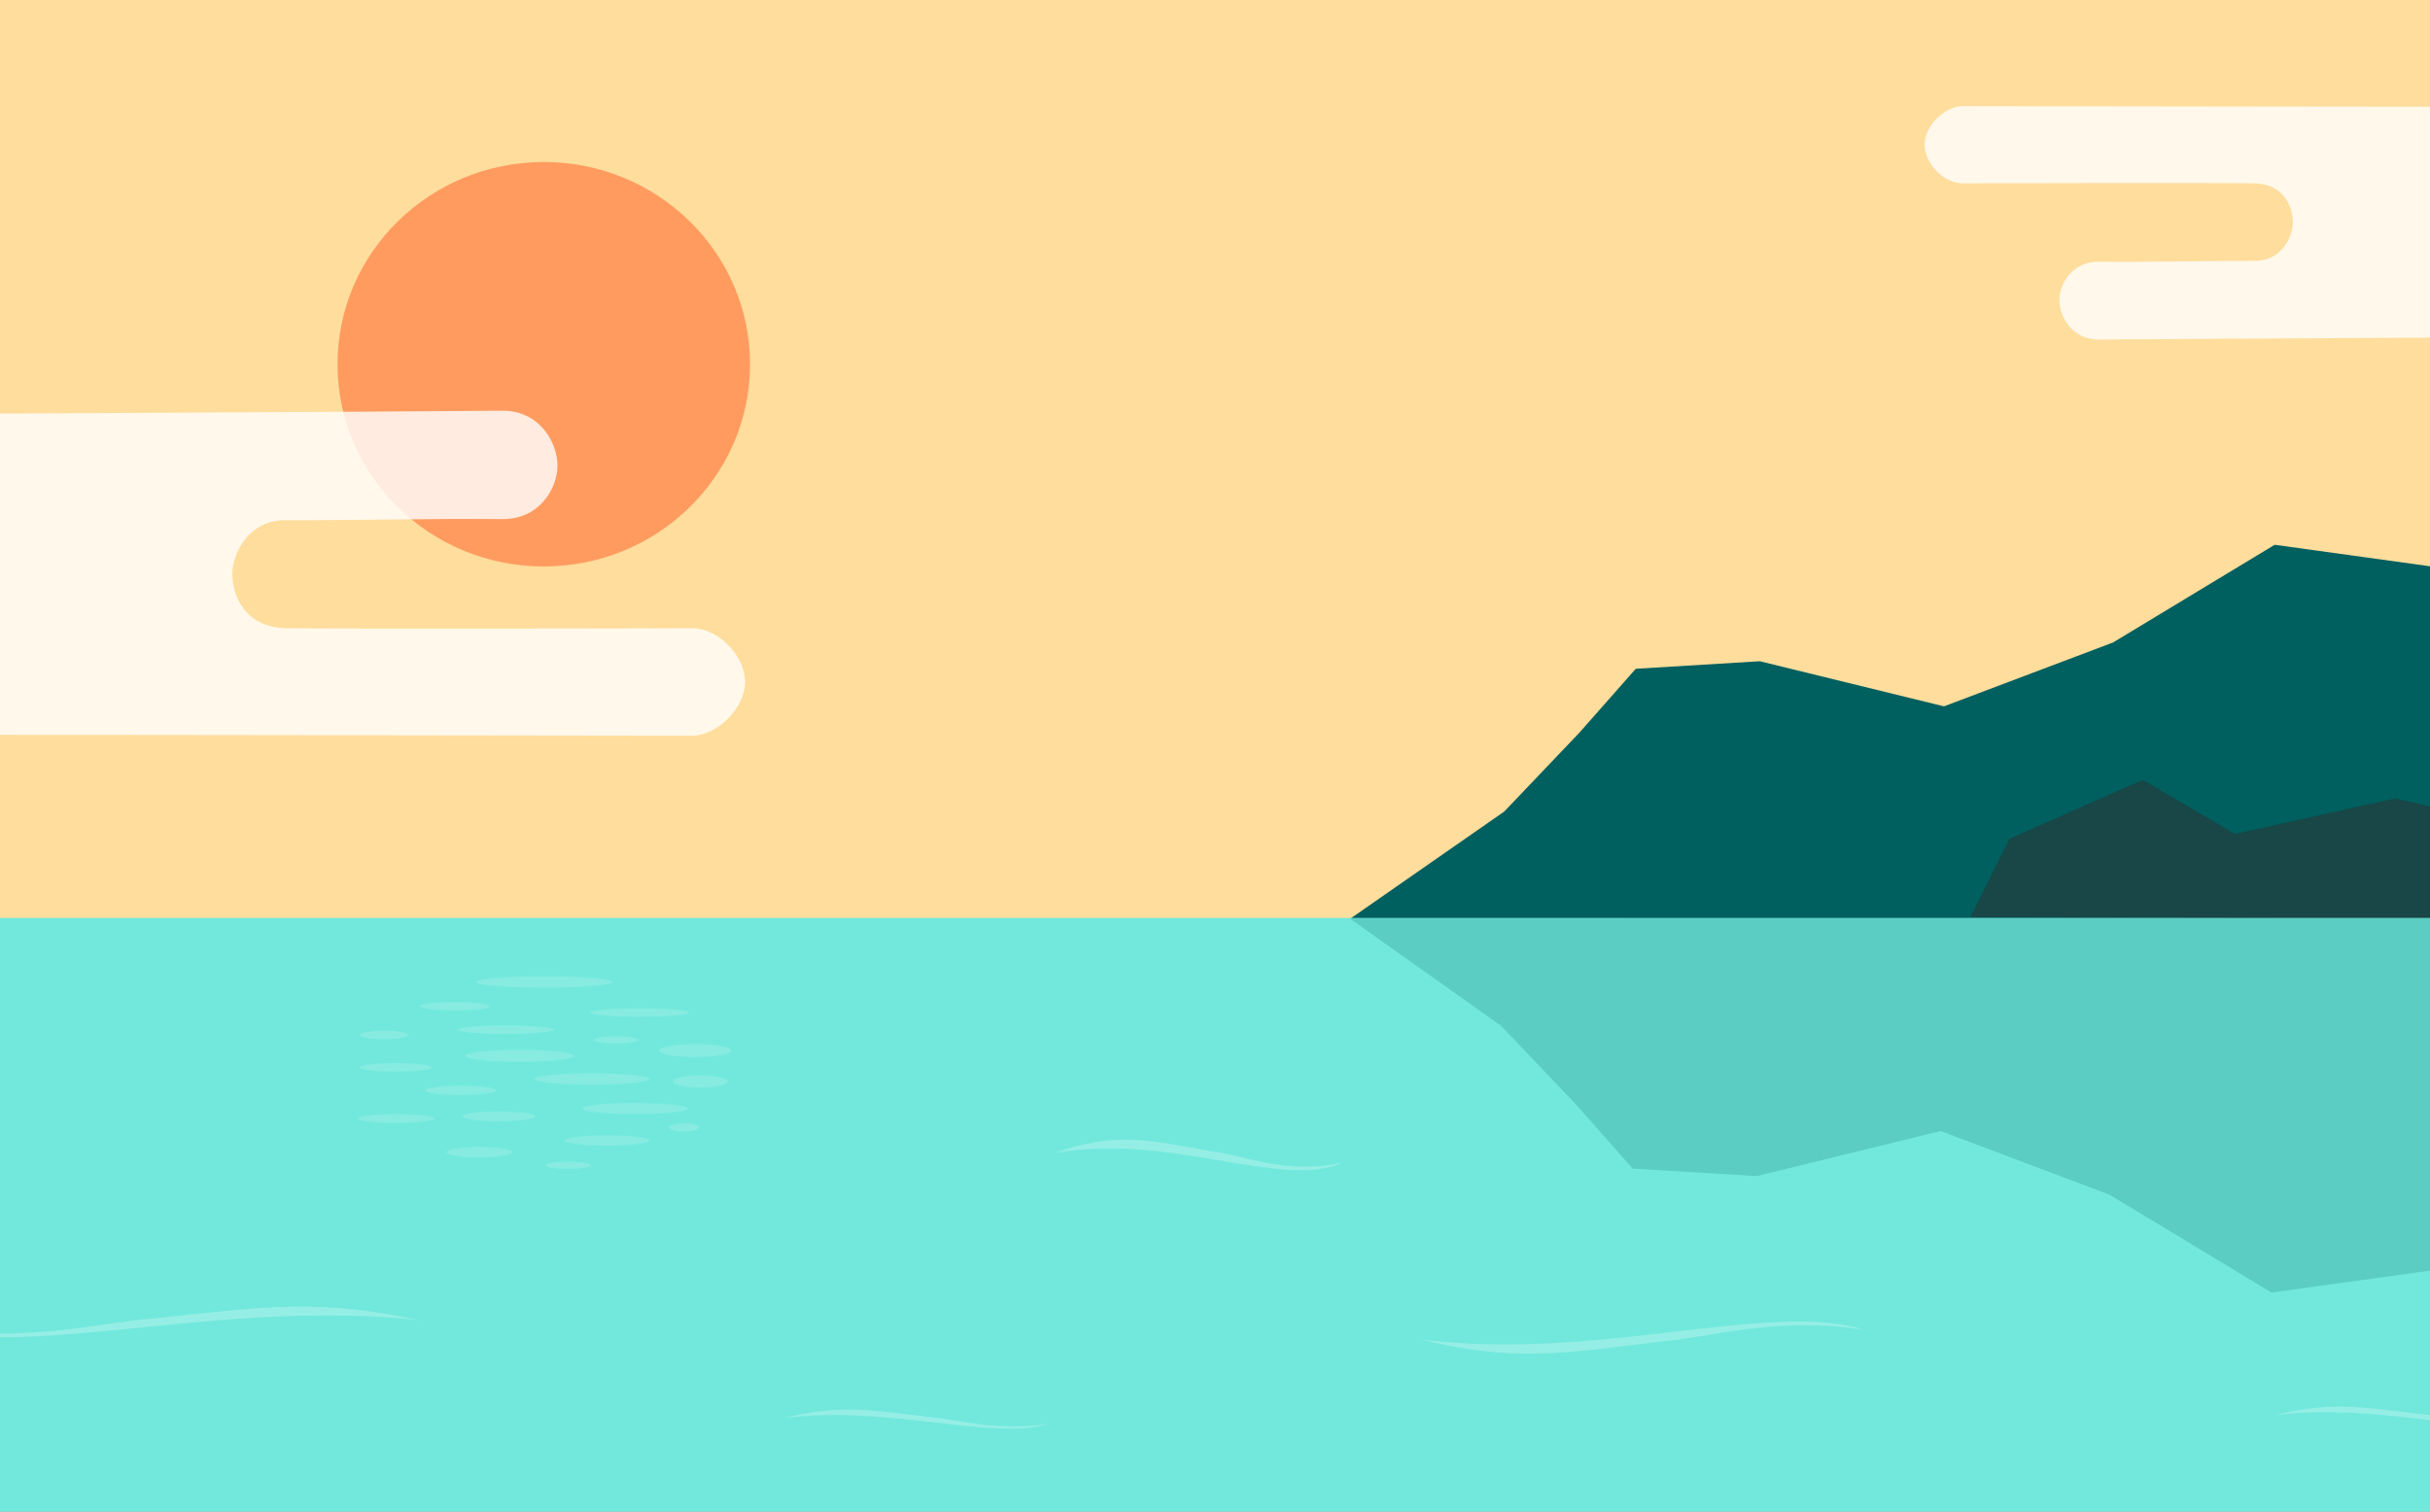 <?xml version="1.0" encoding="UTF-8" standalone="no"?>
<svg
   xmlns:dc="http://purl.org/dc/elements/1.1/"
   xmlns:cc="http://creativecommons.org/ns#"
   xmlns:rdf="http://www.w3.org/1999/02/22-rdf-syntax-ns#"
   xmlns:svg="http://www.w3.org/2000/svg"
   xmlns="http://www.w3.org/2000/svg"
   xmlns:sodipodi="http://sodipodi.sourceforge.net/DTD/sodipodi-0.dtd"
   xmlns:inkscape="http://www.inkscape.org/namespaces/inkscape"
   sodipodi:docname="carte2.svg"
   inkscape:version="1.1-dev (f9311a1, 2019-12-25)"
   id="svg1874"
   version="1.1"
   viewBox="0 0 450 280"
   height="280"
   width="450">
  <rect x="0" y="0" width="450" height="280" fill="#808080" stroke="none"/>
  <defs
     id="defs1868">
    <clipPath
       clipPathUnits="userSpaceOnUse"
       id="clipPath8646">
      <path
         d="m 1252.8,3687.4 c 23.82,10.12 47.84,20.31 73.23,25.34 13.22,2.63 107.7,0.49 68.87,-27.74 -5.73,-4.17 -13.04,-5.36 -20.05,-6.42 -41.14,-6.25 -85.94,-11.87 -122.05,8.82 z m 13.87,-431.29 c -25.33,0.35 -47.58,15.95 -68.02,30.92 -8.43,6.17 -17.05,12.55 -22.65,21.35 -5.6,8.82 -7.58,20.75 -2.1,29.64 5.72,9.29 17.43,12.65 28.16,14.65 11.28,2.1 23.56,3.38 33.7,-1.99 5.38,-2.85 9.67,-7.34 13.79,-11.82 7.17,-7.8 64.72,-83.42 17.12,-82.75 z m -133.62,326.66 c -0.63,5.77 -0.98,11.72 0.79,17.24 1.77,5.52 6.1,10.57 11.79,11.62 5.28,0.98 10.51,-1.52 15.3,-3.95 15.79,-8 32,-16.33 43.53,-29.76 7.07,-8.24 12.05,-18.05 16.84,-27.8 9.59,-19.49 31.49,-48.45 32.43,-70.76 1.25,-29.38 -28.07,-44.24 -52.95,-33.14 -24.04,10.73 -37.39,36.37 -47.14,60.83 -9.72,24.37 -17.76,49.63 -20.59,75.72 z M 822.273,3252.38 c -9.05,1.54 -19.281,5.76 -21.367,14.71 -1.414,6.07 1.676,12.5 6.313,16.67 4.633,4.18 10.597,6.51 16.48,8.59 14.547,5.16 93.762,32.77 90.766,-3.9 -2.5,-30.53 -71.352,-39.61 -92.192,-36.07 z m -9.914,440.96 c -2.879,6.46 -4.023,14.37 -0.269,20.37 3.703,5.92 11.402,8.4 18.332,7.58 6.933,-0.82 13.223,-4.4 18.953,-8.37 11.25,-7.81 21.195,-17.49 29.32,-28.51 l -0.382,-8.72 c -10.536,-7.68 -24.598,-10.3 -37.192,-6.93 -12.598,3.37 -23.469,12.66 -28.762,24.58 z m 797.661,-271.29 c -1.96,69.24 -21.56,148.1 -83.56,178.98 -49.77,24.78 -113.87,11.03 -160.01,42.02 78.92,12.29 160.46,7.37 237.33,-14.31 -36.28,65.91 -72.65,131.98 -115.81,193.61 -39.2,55.97 -91.93,112.32 -160.15,116.06 -49.67,2.72 -97.24,-24.34 -130.93,-60.94 -7.56,-8.4 -14.47,-16.75 -20.89,-25.11 -0.59,13.13 -1.7,25.89 -3.42,37.87 -7.04,49.24 -30.92,98.49 -73.4,124.38 -58.35,35.55 -133.719,18.96 -197.719,-4.97 -70.477,-26.35 -137.867,-60.21 -205.098,-93.99 75.633,-25.66 145.633,-67.79 203.719,-122.61 -55.586,0.59 -100.633,48.22 -155.68,55.98 -68.586,9.66 -129.398,-44.23 -170.226,-100.19 38.844,12.12 80.984,-3.51 115.762,-24.64 34.781,-21.12 66.531,-48.14 104.734,-62.14 -41.734,0.52 -79.383,25.96 -120.82,31.01 -41.465,5.06 -82.336,-10.64 -121.164,-26.04 -36.836,-54.12 -52.676,-122.15 -43.532,-186.97 52.004,45.77 123.532,84.36 188.231,59.61 -29.754,-21.94 -65.489,-33.9 -98.563,-50.43 -33.07,-16.52 -65.488,-39.94 -78.609,-74.5 -8.047,-21.22 -8.008,-44.57 -6.692,-67.22 2.395,-41.12 8.661,-82.01 18.68,-121.96 19.953,15.5 24.684,43.75 40.629,63.35 10.527,12.94 25.426,21.46 40.266,29.08 63.605,32.68 132.91,54.24 203.828,63.43 -45.848,-33.73 -102.297,-48.95 -153.992,-72.77 -51.696,-23.82 -102.762,-61.59 -116.43,-116.85 -9.004,-36.4 -0.25,-74.82 12.051,-110.25 49.57,59.7 131.523,79.02 207.484,94.85 15.383,3.21 30.996,6.44 46.676,5.41 -21.371,-32.58 -63.188,-43.18 -100.406,-54.72 -52.575,-16.3 -103.039,-39.4 -149.75,-68.53 7.269,-46.22 25.914,-90.6 53.832,-128.14 3.57,-4.81 7.675,-9.78 13.433,-11.42 4.707,-1.34 9.731,-0.22 14.449,1.08 55.043,15.16 101.375,54.38 156.922,67.6 6.493,1.54 14.203,2.41 19.004,-2.22 9.883,-9.51 -4.57,-24.44 -17.019,-30.19 -57.024,-26.33 -114.043,-52.67 -171.063,-79 38.297,-47.98 75.008,-149.6 168.063,-191.51 1.121,-0.89 2.379,-1.55 3.851,-1.86 l 0.078,-0.04 0.008,0.01 c 83.039,-16.79 204.433,34.72 264.003,52.83 -32.08,53.99 -64.16,107.99 -96.245,161.99 -7.008,11.79 -10.465,32.28 3.066,34.52 6.579,1.1 12.454,-3.99 16.918,-8.93 38.301,-42.35 54.281,-100.91 91.061,-144.59 3.14,-3.74 6.66,-7.51 11.29,-9.07 5.68,-1.9 11.87,-0.14 17.54,1.8 44.27,15.13 84.77,41.16 116.93,75.13 -21.99,50.46 -50.51,98.08 -84.61,141.29 -24.14,30.59 -52.6,63.01 -51.77,101.97 13.51,-8.04 24.55,-19.54 35.41,-30.9 53.64,-56.07 110.25,-118.4 117.29,-195.67 30.21,22.23 59.18,48.94 72.37,84.04 20.03,53.28 -0.67,113.34 -29.78,162.24 -29.12,48.91 -67.03,93.41 -85.71,147.18 53.25,-47.73 98.15,-104.75 132.07,-167.71 7.91,-14.68 15.37,-30.14 16.71,-46.77 2.05,-25.18 -10.05,-51.14 -2.38,-75.21 30.89,27.25 59.2,57.4 84.46,89.93 13.91,17.93 27.17,37.15 32.55,59.19 8.76,35.92 -4.69,73.58 -22.59,105.93 -17.91,32.35 -40.58,62.45 -52.69,97.38 67.35,-16.24 104.44,-88.56 121.39,-155.73 44.24,48.25 69.71,113.29 70,178.75 -23.28,34.68 -48.08,70.77 -85.12,90.08 -37.01,19.31 -82.44,19.66 -117.14,42.87 39.42,-10.1 80.89,-5.81 121.52,-8.1 40.62,-2.28 84.21,-13.26 109.36,-45.25 z"
         id="path8644"
         inkscape:connector-curvature="0" />
    </clipPath>
    <linearGradient
       x1="0"
       y1="0"
       x2="1"
       y2="0"
       gradientUnits="userSpaceOnUse"
       gradientTransform="matrix(925.19,115.199,115.199,-925.19,637.716,3320.78)"
       spreadMethod="pad"
       id="linearGradient8652">
      <stop
         style="stop-opacity:1;stop-color:#3a664f"
         offset="0"
         id="stop8648" />
      <stop
         style="stop-opacity:1;stop-color:#46735d"
         offset="1"
         id="stop8650" />
    </linearGradient>
    <clipPath
       clipPathUnits="userSpaceOnUse"
       id="clipPath8964">
      <path
         d="m 4104.75,3891.94 c 31.04,23.55 69.22,35.82 107.46,43.28 98.91,19.32 209.62,5.85 285.68,-60.25 73.28,-63.68 102.44,-163.66 119.94,-259.14 -105.46,90.9 -269.12,106.72 -390.04,37.7 130.66,-46.12 263.3,-86.62 397.43,-121.37 10.84,-2.8 22.52,-6.11 29.31,-15.01 3.96,-5.19 5.73,-11.67 7.42,-17.98 22.6,-84.43 42.79,-182.84 -10.02,-252.5 -14.83,46.41 -59.17,76.13 -101.5,100.23 -109.82,62.52 -226.76,112.51 -347.83,148.71 -6.91,-29.72 28.44,-50.06 57.04,-60.68 76.18,-28.3 149.83,-63.4 219.78,-104.76 64.2,-37.97 131.71,-92.3 134.08,-166.85 1.34,-42.54 -19.46,-82.27 -39.68,-119.72 -15.57,-28.81 -31.13,-57.63 -46.7,-86.45 -60.61,77.88 -121.21,155.77 -181.82,233.65 -30.51,39.21 -61.36,78.78 -99.83,110.21 -38.48,31.43 -85.79,54.46 -135.46,55.03 -10.99,0.13 -24.38,-2.59 -27.81,-13.02 -3.09,-9.35 3.91,-18.75 10.43,-26.13 90.95,-103.09 178.87,-208.85 263.6,-317.12 29.88,-38.19 60.73,-80.4 61.46,-128.89 1.13,-75.25 -68.17,-130.04 -130.49,-172.21 -46.5,96.8 -100.04,190.22 -160.06,279.26 -27.94,41.45 -58.6,83.17 -101.91,108.14 2.14,-53.74 23.91,-104.41 38.52,-156.17 24.59,-87.08 29.05,-179.76 12.95,-268.8 -62.5,42.18 -148.61,46.38 -214.91,10.46 0.15,19.99 -10.09,39.78 -26.51,51.18 -14.78,10.28 -34.73,14.77 -44,30.21 -9.64,16.05 -3.38,36.51 2.87,54.15 19.54,55.13 36.84,111.05 51.86,167.58 4.47,16.84 6.54,39.22 -8.83,47.43 -15.05,8.04 -32.32,-5.4 -43.65,-18.15 -24.78,-27.84 -47.43,-57.57 -67.68,-88.85 -10.64,-16.41 -20.83,-33.83 -23.66,-53.18 -2.84,-19.35 7.5,-31.47 19.52,-52.06 -25.09,18.66 -47.97,39.92 -69.66,62.38 -9.4,9.74 -18.15,20 -27.82,29.47 -11.95,11.72 -23.14,23.39 -26.02,40.63 -2.34,14.05 1.32,28.14 6.21,41.24 4.97,13.29 9.99,26.6 15.18,39.82 11.48,29.28 24.62,58.16 42.01,84.45 16.93,25.59 38.13,48.52 64.25,64.89 43.93,27.54 104.2,40.05 124.27,87.86 -21.86,7.67 -45.9,-0.36 -67.05,-9.79 -121.04,-53.97 -218.84,-157.95 -265.3,-282.06 -20.08,54.39 -40.17,108.78 -60.25,163.17 -3.52,9.53 -7.06,19.16 -8.27,29.25 -2.28,18.94 3.86,37.92 11.87,55.24 53.96,116.53 184.09,173.38 302.25,223.7 29.7,12.64 63.93,31.84 65.29,64.09 -160.74,-20.69 -311.36,-110.73 -405.67,-242.53 16.1,30.18 10.75,67.4 -0.75,99.61 -11.51,32.21 -28.72,62.52 -36,95.95 -2.05,9.43 -3.25,19.44 -0.12,28.58 4.07,11.86 14.63,20.12 24.88,27.35 74.51,52.66 160.49,88.97 250.18,105.68 40.42,7.53 91.44,20.17 97.64,60.82 -125.46,-1.72 -250.72,-17.19 -372.83,-46.06 91.93,31.54 106.06,164.98 190.04,213.93 32.14,18.74 74.36,25.07 94.57,56.32 6.32,9.79 9.75,21.16 15.45,31.33 24.57,43.78 83.29,53.94 133.34,49.97 42.67,-3.38 89.09,-16.34 112.13,-52.41 21.91,-34.26 16.22,-78.32 16.89,-118.98 0.41,-25.46 5.11,-62.14 24.72,-80.92 19.91,-19.06 38.82,-6.56 47.9,15.54 22.32,54.35 33.86,105.74 83.71,143.55 z"
         id="path8962"
         inkscape:connector-curvature="0" />
    </clipPath>
    <linearGradient
       x1="0"
       y1="0"
       x2="1"
       y2="0"
       gradientUnits="userSpaceOnUse"
       gradientTransform="matrix(-741.592,403.196,403.196,741.592,4484.25,3111.1)"
       spreadMethod="pad"
       id="linearGradient8970">
      <stop
         style="stop-opacity:1;stop-color:#3a664f"
         offset="0"
         id="stop8966" />
      <stop
         style="stop-opacity:1;stop-color:#46735d"
         offset="1"
         id="stop8968" />
    </linearGradient>
    <clipPath
       clipPathUnits="userSpaceOnUse"
       id="clipPath9004">
      <path
         d="m 1060.96,1476.53 c -1.53,-2.66 -5.18,-4.27 -9.06,-4.36 -7.28,-0.14 -14.58,0.53 -21.7,2.01 -4.1,0.86 -8.28,2.06 -11.47,4.75 -3.19,2.71 -5.15,7.27 -3.68,11.18 1.35,3.6 5.21,5.74 9.03,6.18 3.82,0.44 7.63,-0.51 11.35,-1.47 7.87,-2.02 19.13,-3.29 24.36,-10.42 2.27,-3.11 2.36,-5.8 1.17,-7.87 z m -17.67,-113.54 c -6.88,-2.44 -14.53,-1.22 -21.49,0.99 -10.75,3.41 -20.64,9.03 -30.433,14.62 -6.078,3.47 -12.246,7 -17.144,12 -4.903,5 -8.457,11.74 -8.071,18.73 0,35.41 85.108,-10.52 88.408,-29.64 1.24,-7.19 -4.39,-14.25 -11.27,-16.7 z m -49.212,-92.32 c -13.363,-1.56 -26.715,3.46 -38.254,10.38 -11.539,6.92 -21.82,15.77 -33.179,22.99 -4.317,2.74 -8.93,5.38 -11.825,9.6 -5.222,7.61 -2.527,19.43 5.481,24.02 9.429,5.41 21.367,0.62 30.508,-5.27 10.558,-6.81 21.511,-15.2 29.968,-24.58 2.657,-2.95 22.465,-36.55 17.301,-37.14 z m -63.226,-75.69 c -5.168,-1.53 -10.25,2.26 -14.305,5.81 -15.371,13.42 -30.742,26.86 -46.113,40.29 -10.2,8.92 -11.739,21.08 3.765,19.24 7.637,-0.91 17.524,-9.66 23.098,-14.72 4.629,-4.21 43.379,-47.73 33.555,-50.62 z m -70.68,243.69 c -0.559,-2.22 -1.406,-4.6 -3.379,-5.75 -2.77,-1.64 -6.328,-0.07 -8.84,1.94 -9.926,7.98 -22.754,34.9 -5.215,41.15 20.426,7.3 20.438,-25.45 17.434,-37.34 z m -87.121,-52.74 c -1.121,0.1 -2.078,0.84 -2.91,1.6 -10.141,9.32 -11.942,24.33 -14.422,37.88 -2.028,11.05 -5.012,22 -10.235,32.01 -2.336,4.47 -16.632,24.56 1.133,19.87 4.906,-1.3 8.246,-5.74 10.934,-10.05 13.828,-22.16 20.84,-48.5 19.851,-74.61 -0.113,-3 -1.367,-6.95 -4.351,-6.7 z m -319.473,-0.35 c 53.223,-4.45 105.86,-15.91 156.012,-34.27 -53.481,-14.05 -106.793,5.6 -156.012,34.27 z m 673.382,-34.03 c 70.53,-0.24 137.32,-29.73 206.53,-43.32 92.4,-18.15 190.3,-7.18 276.39,30.96 8.01,3.55 16.27,7.61 21.37,14.72 8.98,12.52 5.38,29.58 4.79,44.97 -1.07,27.66 9.52,55.57 28.65,75.56 -170.81,-23.42 -344.32,-27.14 -515.99,-11.06 -8.94,0.84 -18.76,2.16 -24.76,8.85 -8.52,9.47 -4.46,25.61 5.25,33.87 9.71,8.26 23.03,10.56 35.7,11.93 75.31,8.15 151.03,-5.62 226.63,-10.35 75.61,-4.73 155.93,0.94 219.04,42.83 14.68,9.75 28.96,22.6 32.69,39.82 8.34,38.54 -38.6,81.06 -15.28,112.87 -116.6,-54.03 -244.7,-83.06 -373.2,-84.58 12.59,28.63 48.13,37.9 79.15,41.89 101.32,13.06 213.79,10.89 291.32,77.41 3.88,3.32 7.87,7.23 8.53,12.29 0.75,5.66 -2.86,10.87 -5.93,15.68 -16.71,26.18 -21.89,59.43 -13.92,89.44 -66.53,-45.17 -147.16,-69.24 -227.57,-67.94 39.29,65.22 109.7,110.72 185.31,119.75 -13.15,43.77 -62.65,63.6 -106.15,77.59 -32.15,10.34 -68.36,20.44 -98.45,5.13 -26.84,-13.65 -40.59,-43.48 -52.4,-71.15 -14.21,-33.29 -28.41,-66.57 -42.62,-99.85 -4,-9.37 -9.57,-20.04 -19.64,-21.66 -20.26,-3.25 -23.62,28.28 -17.61,47.89 24.71,80.6 53.92,167.46 123.84,214.53 -57.37,15.22 -126.64,27.63 -169.25,-13.69 -26.31,-25.51 -33.64,-64.24 -40.57,-100.23 -15.55,-80.74 -35.67,-160.61 -60.22,-239.08 -4.94,-15.8 -15.58,-35.09 -31.85,-32.02 -18.14,3.43 -18.62,29.1 -14.49,47.09 29.27,127.77 58.55,255.53 87.82,383.3 -46.92,-0.25 -93.77,-9.85 -136.996,-28.09 -12.429,-5.24 -25.043,-11.58 -33.195,-22.32 -9.797,-12.91 -11.602,-30 -13.063,-46.14 -10.953,-121.37 -21.91,-242.76 -32.867,-364.15 -11.531,3.5 -15.691,17.4 -17.804,29.27 -24.235,136.11 -12.926,278.39 32.507,408.95 -57.082,-11.63 -112.691,-30.44 -165.113,-55.84 -7.973,-3.87 -16.199,-8.17 -21.273,-15.42 -6.282,-9 -6.536,-20.74 -6.414,-31.69 1.468,-135.55 25.148,-270.83 69.816,-398.81 -61.621,10.88 -94.652,76.9 -118.203,134.87 -30.649,75.45 -61.758,153.03 -63.301,234.44 -33.434,-0.18 -60.148,-31.67 -66.101,-64.56 -5.958,-32.9 3.929,-66.44 14.972,-97.99 33.016,-94.26 77.473,-184.52 132.094,-268.13 -17.078,-4 -33,9.29 -44.988,22.09 -81.567,87.18 -134.696,200.54 -149.5,319 -40.25,-22.62 -83.879,-49.28 -97.453,-93.41 -15.098,-49.09 12.875,-100.5 43.488,-141.74 46.578,-62.75 101.922,-118.97 163.929,-166.52 -115.785,-6.18 -215.023,86.9 -268.929,189.56 -33.938,-69.61 -33.633,-154.94 0.797,-224.3 5.664,-11.42 12.664,-22.89 23.679,-29.31 8.715,-5.07 18.86,-6.37 29.059,-6.82 13.519,-47.71 27.039,-95.43 40.559,-143.16 2.085,-7.34 4.386,-15.07 9.933,-20.32 6.848,-6.49 17.008,-7.73 26.422,-8.33 36.801,-2.36 73.914,0.02 110.133,6.92 19.351,3.69 59.074,22.13 78.777,10.47 24.942,-14.76 -0.539,-31.77 -15.746,-47.27 -22.363,-22.81 -46.281,-44.14 -65.816,-69.54 -25.586,-33.28 -43.5,-75.99 -34.328,-116.95 12.523,-55.891 68.718,-88.91 119.558,-115.27 72.875,-37.8 152.617,-76.742 233.438,-62.339 -61.457,60.879 -99.965,144.398 -106.371,230.669 12.703,-1.31 21.652,-12.72 28.664,-23.39 28.574,-43.479 51.007,-90.979 66.425,-140.67 5.528,-17.809 10.399,-36.379 21.661,-51.25 9.859,-13.031 23.921,-22.211 38.304,-29.949 49.526,-26.641 106.586,-39.082 162.706,-35.461 -121.503,49.109 -208.339,174.121 -211.94,305.11 58.5,-68.27 112.93,-140.028 162.9,-214.759 13.07,-19.562 28.04,-40.91 50.96,-46.222 11.28,-2.617 23.09,-0.887 34.45,1.363 46.76,9.297 91.74,27.418 131.9,53.109 -136.05,43.149 -250.78,149.039 -304.675,281.209 122.905,-41.68 193.225,-189.74 321.135,-211.662 85.76,-14.699 177.97,42.41 203.02,125.732 -164.58,1.26 -333.3,57.17 -447.55,175.64 56.31,4.45 105.27,-34.55 153.37,-64.19 70.09,-43.21 150.4,-69.73 232.43,-76.77 44.1,-3.79 92.66,-0.53 125.81,28.8 37.79,33.42 44.14,90.02 73.42,131.09 -176.41,-25.03 -360.5,7.33 -517.8,91.01 z"
         id="path9002"
         inkscape:connector-curvature="0" />
    </clipPath>
    <linearGradient
       x1="0"
       y1="0"
       x2="1"
       y2="0"
       gradientUnits="userSpaceOnUse"
       gradientTransform="matrix(268.692,935.048,935.048,-268.692,862.405,988.45)"
       spreadMethod="pad"
       id="linearGradient9010">
      <stop
         style="stop-opacity:1;stop-color:#758b68"
         offset="0"
         id="stop9006" />
      <stop
         style="stop-opacity:1;stop-color:#86986d"
         offset="1"
         id="stop9008" />
    </linearGradient>
    <clipPath
       clipPathUnits="userSpaceOnUse"
       id="clipPath9094">
      <path
         d="m 4127.29,890.941 c -25.56,-35.41 -56.21,-69.191 -96.4,-86.25 -47.53,-20.171 -103.25,-14.07 -150.38,7.008 -47.13,21.09 -86.82,55.832 -122.66,93 -91.5,94.883 -162.89,209.051 -208.12,332.851 59.37,-28.7 119.49,-57.66 184.05,-71.1 64.56,-13.43 135.06,-9.95 191.95,23.4 -43.46,3.09 -86.92,6.18 -130.39,9.28 -54.22,3.85 -108.71,7.75 -161.63,20.16 -36.74,8.61 -74.39,22.55 -98.48,51.6 -18.54,22.38 -26.98,51.2 -34.95,79.14 -18.71,65.52 -37.6,133.45 -27.82,200.88 175.24,-81.17 354.64,-163.52 546.84,-182.42 -189.38,35.17 -366.83,131.85 -499.06,271.9 -10.43,11.04 -20.94,23.01 -24.52,37.78 -3.33,13.74 -0.19,28.16 3.54,41.81 16.34,59.83 44.3,116.47 81.88,165.82 59.28,-143.23 169.64,-264.68 306.55,-337.37 12.25,-6.5 25.23,-12.76 39.1,-13.04 13.86,-0.29 28.84,7.07 33.11,20.27 -154.92,41.84 -291.41,147.92 -370.2,287.71 -6.49,11.51 -12.74,23.74 -13.2,36.95 -0.58,16.63 8.07,32.07 17.18,45.99 20.75,31.73 45.36,60.95 73.11,86.79 9.48,-16.99 5.52,-38.02 8.63,-57.23 5.77,-35.74 35.1,-62.3 62.64,-85.8 38.6,-32.94 80.92,-67.48 131.54,-71.09 -55.71,45.05 -113.45,92.7 -141.95,158.44 -28.52,65.72 -16.85,154.87 44.76,191.44 44.95,26.68 110.07,23.68 138.17,67.77 9.26,-32.53 41.92,-52.67 74,-63.39 32.08,-10.73 66.6,-15.49 95.8,-32.56 64.03,-37.44 83.24,-125.11 64.35,-196.83 -18.13,-68.81 -64.71,-133.31 -55.42,-203.85 68.38,106.64 109.54,230.57 118.54,356.93 40.14,-34.48 83.21,-74.41 88.05,-127.1 2.07,-22.6 -3.34,-45.16 -9.01,-67.14 -24.83,-96.24 -55.53,-190.97 -91.87,-283.49 -8.66,-22.02 -16.9,-49.32 -1.58,-67.36 81.63,137.74 140.61,288.88 173.88,445.49 53.02,-47.08 96.78,-104.55 128.07,-168.18 9.3,-18.91 17.66,-39.08 17.35,-60.14 -0.29,-20.06 -8.41,-39.13 -17.53,-56.99 -30.32,-59.38 -73.42,-112.19 -125.51,-153.79 -48.66,-38.88 -106.79,-69.98 -138.15,-123.8 9.09,-4.73 20.04,0.17 29,5.17 112.6,62.8 212.17,148.87 290.59,251.23 33.89,-111.05 103.45,-215.83 96.71,-331.73 -5.61,-96.51 -63.5,-181.02 -119.35,-259.92 -13.92,-19.67 -28.37,-39.86 -48.75,-52.73 -26.31,-16.62 -59.25,-18.91 -90.25,-16.14 -35.09,3.13 -69.55,12.41 -101.65,26.88 -15.72,7.09 -64.91,47.82 -82.94,41.14 -17.89,-6.62 -15.85,-63.65 -21.91,-82.721 -12.02,-37.839 -32.57,-72.629 -55.71,-104.668 z"
         id="path9092"
         inkscape:connector-curvature="0" />
    </clipPath>
    <linearGradient
       x1="0"
       y1="0"
       x2="1"
       y2="0"
       gradientUnits="userSpaceOnUse"
       gradientTransform="matrix(-908.59,437.954,437.954,908.59,4538.89,1205.8)"
       spreadMethod="pad"
       id="linearGradient9100">
      <stop
         style="stop-opacity:1;stop-color:#758b68"
         offset="0"
         id="stop9096" />
      <stop
         style="stop-opacity:1;stop-color:#86986d"
         offset="1"
         id="stop9098" />
    </linearGradient>
  </defs>
  <sodipodi:namedview
     inkscape:snap-global="false"
     inkscape:window-maximized="1"
     inkscape:window-y="23"
     inkscape:window-x="0"
     inkscape:window-height="1350"
     inkscape:window-width="2560"
     units="px"
     inkscape:showpageshadow="true"
     borderlayer="false"
     showborder="true"
     inkscape:pagecheckerboard="true"
     showgrid="true"
     inkscape:document-rotation="0"
     inkscape:current-layer="layer1"
     inkscape:document-units="px"
     inkscape:cy="182.85298"
     inkscape:cx="242.36697"
     inkscape:zoom="2"
     inkscape:pageshadow="2"
     inkscape:pageopacity="0.0"
     borderopacity="1.0"
     bordercolor="#666666"
     pagecolor="#ffffff"
     id="base">
    <inkscape:grid
       id="grid1876"
       type="xygrid" />
  </sodipodi:namedview>
  <g
     id="layer1"
     inkscape:groupmode="layer"
     inkscape:label="Calque 1">
    <rect
       y="-3.5"
       x="-0.5"
       height="280"
       width="452.639"
       id="rect1926"
       style="mix-blend-mode:normal;fill:#ffdd9c;fill-opacity:1;fill-rule:evenodd;stroke-width:1.003" />
    <path
       sodipodi:nodetypes="ccccccccccc"
       inkscape:connector-curvature="0"
       id="path9431"
       d="m 250.126,170.122 28.44,-19.795 13.919,-14.615 10.439,-11.831 22.967,-1.392 34.102,8.351 31.318,-11.831 29.926,-18.095 45.237,6.264 31.392,63.075 z"
       style="fill:#005f5f;fill-opacity:1;stroke:none;stroke-width:1px;stroke-linecap:butt;stroke-linejoin:miter;stroke-opacity:1" />
    <ellipse
       ry="37.457"
       rx="38.197"
       cy="67.471"
       cx="100.701"
       id="path9415"
       style="fill:#ff9b5f;fill-opacity:1;stroke-width:0.83" />
    <path
       style="fill:#194646;fill-opacity:1;stroke:none;stroke-width:1px;stroke-linecap:butt;stroke-linejoin:miter;stroke-opacity:1"
       d="m 364.883,169.898 7.256,-14.517 24.656,-10.913 17.104,10.014 29.631,-6.575 c 0,0 23.378,5.362 35.213,7.241 l 36.392,15.347 z"
       id="path9431-3"
       inkscape:connector-curvature="0"
       sodipodi:nodetypes="cccccccc" />
    <path
       sodipodi:nodetypes="ccccc"
       inkscape:connector-curvature="0"
       d="M -0.117,170.044 V 280.651 H 451.494 V 170.044 Z"
       style="fill:#72e8dc;fill-opacity:1;stroke-width:0.521"
       id="rect9413" />
    <path
       sodipodi:nodetypes="zzszszzzzccz"
       inkscape:connector-curvature="0"
       d="m 92.852,76.074 c 7.16,-0.119 10.415,6.046 10.388,10.202 -0.027,4.156 -3.298,9.972 -10.266,9.88 -11.132,-0.147 -33.393,0.292 -40.115,0.213 -6.722,-0.078 -9.845,6.079 -9.832,9.947 0.013,3.939 2.257,9.917 10.031,10.053 7.773,0.136 69.832,0.051 75,0 5.168,-0.051 9.943,5.321 9.931,10.008 -0.013,4.687 -5.107,9.937 -9.931,9.903 -4.824,-0.034 -160.39,-0.199 -160.39,-0.199 l 0.39,-59.308 c 0,0 117.635,-0.58 124.794,-0.699 z"
       style="fill:#ffffff;fill-opacity:0.8;stroke:none;stroke-width:1px;stroke-linecap:butt;stroke-linejoin:miter;stroke-opacity:1"
       id="path9427" />
    <path
       style="opacity:0.2;fill:#005f5f;fill-opacity:1;stroke:none;stroke-width:1px;stroke-linecap:butt;stroke-linejoin:miter;stroke-opacity:1"
       d="m 249.966,170.14 28.008,19.877 13.919,14.615 10.439,11.831 22.967,1.392 34.102,-8.351 31.318,11.831 29.926,18.095 45.237,-6.264 31.392,-63.075 z"
       id="path9431-8"
       inkscape:connector-curvature="0"
       sodipodi:nodetypes="ccccccccccc" />
    <path
       id="path9427-1"
       style="fill:#ffffff;fill-opacity:0.8;stroke:none;stroke-width:0.718px;stroke-linecap:butt;stroke-linejoin:miter;stroke-opacity:1"
       d="m 388.819,62.9 c -5.142,0.085 -7.481,-4.342 -7.461,-7.327 0.019,-2.985 2.369,-7.162 7.374,-7.096 7.995,0.106 23.984,-0.209 28.812,-0.153 4.828,0.056 7.071,-4.366 7.062,-7.144 -0.01,-2.829 -1.621,-7.123 -7.205,-7.22 -5.583,-0.097 -50.156,-0.036 -53.868,0 -3.712,0.036 -7.142,-3.822 -7.133,-7.188 0.009,-3.367 3.668,-7.137 7.133,-7.112 3.465,0.025 115.198,0.143 115.198,0.143 l -0.28,42.597 c 0,0 -84.49,0.417 -89.632,0.502 z"
       inkscape:connector-curvature="0"
       sodipodi:nodetypes="zzszszzzzccz" />
    <path
       id="path885"
       style="fill:#ffffff;fill-opacity:0.25;stroke:none;stroke-width:1px;stroke-linecap:butt;stroke-linejoin:miter;stroke-opacity:1"
       d="m 28.132,244.263 c -8.146,0.493 -22.704,4.44 -40.221,1.974 18.852,5.218 53.711,-5.591 89.573,-1.713 -18.99,-4.024 -28.619,-2.448 -49.353,-0.261 z"
       inkscape:connector-curvature="0"
       sodipodi:nodetypes="cccc" />
    <path
       sodipodi:nodetypes="cccc"
       inkscape:connector-curvature="0"
       d="m 172.204,262.497 c 4.456,0.308 12.421,2.775 22.004,1.234 -10.313,3.261 -29.384,-3.494 -49.003,-1.07 10.389,-2.515 15.656,-1.53 27,-0.163 z"
       style="fill:#ffffff;fill-opacity:0.25;stroke:none;stroke-width:0.585px;stroke-linecap:butt;stroke-linejoin:miter;stroke-opacity:1"
       id="path885-9" />
    <path
       id="path885-9-2"
       style="fill:#ffffff;fill-opacity:0.25;stroke:none;stroke-width:0.982px;stroke-linecap:butt;stroke-linejoin:miter;stroke-opacity:1"
       d="m 308.346,248.409 c 7.458,-0.52 20.785,-4.677 36.822,-2.079 -17.259,-5.498 -49.173,5.891 -82.004,1.804 17.386,4.24 26.2,2.58 45.182,0.275 z"
       inkscape:connector-curvature="0"
       sodipodi:nodetypes="cccc" />
    <path
       sodipodi:nodetypes="cccc"
       inkscape:connector-curvature="0"
       d="m 224.771,213.332 c 4.859,0.493 13.544,4.44 23.994,1.974 -11.246,5.218 -32.041,-5.591 -53.434,-1.713 11.329,-4.024 17.072,-2.448 29.441,-0.261 z"
       style="fill:#ffffff;fill-opacity:0.25;stroke:none;stroke-width:0.772px;stroke-linecap:butt;stroke-linejoin:miter;stroke-opacity:1"
       id="path885-95" />
    <path
       sodipodi:nodetypes="czcczcc"
       inkscape:connector-curvature="0"
       id="path1073"
       d="m -24.978,185.394 c 0,0 -1.736,0.152 -1.722,1.166 0.014,1.014 1.722,1.19 1.722,1.19 h 10.791 c 0,0 1.58,-0.209 1.562,-1.225 -0.018,-1.016 -1.704,-1.225 -1.704,-1.225 z"
       style="fill:#ffffff;fill-opacity:0.25;stroke:none;stroke-width:0.578px;stroke-linecap:butt;stroke-linejoin:miter;stroke-opacity:1" />
    <g
       style="fill:#ffffff;fill-opacity:0.15"
       transform="matrix(1.66,0,0,1.046,-64.573,-8.309)"
       id="g1316">
      <ellipse
         style="fill:#ffffff;fill-opacity:0.15;stroke-width:0.748"
         id="path88"
         cx="99.61"
         cy="181.839"
         rx="7.6"
         ry="1.008" />
      <ellipse
         ry="0.745"
         rx="5.489"
         cy="187.259"
         cx="110.257"
         id="path88-4"
         style="fill:#ffffff;fill-opacity:0.15;stroke-width:0.547" />
      <ellipse
         ry="0.745"
         rx="3.906"
         cy="186.14"
         cx="89.651"
         id="path88-6"
         style="fill:#ffffff;fill-opacity:0.15;stroke-width:0.461" />
      <ellipse
         ry="1.14"
         rx="4.038"
         cy="193.996"
         cx="116.483"
         id="path88-0"
         style="fill:#ffffff;fill-opacity:0.15;stroke-width:0.58" />
      <ellipse
         ry="1.081"
         rx="6.073"
         cy="194.928"
         cx="96.856"
         id="path88-3"
         style="fill:#ffffff;fill-opacity:0.15;stroke-width:0.693" />
      <ellipse
         ry="0.826"
         rx="3.958"
         cy="201.036"
         cx="90.294"
         id="path88-2"
         style="fill:#ffffff;fill-opacity:0.15;stroke-width:0.489" />
      <ellipse
         ry="0.972"
         rx="5.885"
         cy="204.254"
         cx="109.751"
         id="path88-69"
         style="fill:#ffffff;fill-opacity:0.15;stroke-width:0.647" />
      <ellipse
         style="fill:#ffffff;fill-opacity:0.15;stroke-width:0.385"
         id="path88-0-4"
         cx="81.761"
         cy="191.217"
         rx="2.719"
         ry="0.745" />
      <ellipse
         style="fill:#ffffff;fill-opacity:0.15;stroke-width:0.688"
         id="path88-0-1"
         cx="104.923"
         cy="199.019"
         rx="6.413"
         ry="1.008" />
      <ellipse
         style="fill:#ffffff;fill-opacity:0.15;stroke-width:0.491"
         id="path88-0-3"
         cx="117.043"
         cy="199.469"
         rx="3.057"
         ry="1.081" />
      <ellipse
         style="fill:#ffffff;fill-opacity:0.15;stroke-width:0.493"
         id="path88-0-7"
         cx="92.383"
         cy="211.982"
         rx="3.642"
         ry="0.913" />
      <ellipse
         style="fill:#ffffff;fill-opacity:0.15;stroke-width:0.56"
         id="path88-0-8"
         cx="106.593"
         cy="209.916"
         rx="4.753"
         ry="0.901" />
      <ellipse
         style="fill:#ffffff;fill-opacity:0.15;stroke-width:0.502"
         id="path88-0-83"
         cx="94.562"
         cy="205.646"
         rx="4.038"
         ry="0.854" />
      <ellipse
         style="fill:#ffffff;fill-opacity:0.15;stroke-width:0.469"
         id="path88-2-3"
         cx="83.059"
         cy="196.966"
         rx="4.038"
         ry="0.745" />
      <ellipse
         style="fill:#ffffff;fill-opacity:0.15;stroke-width:0.495"
         id="path88-2-6"
         cx="83.101"
         cy="206.022"
         rx="4.282"
         ry="0.782" />
      <ellipse
         ry="0.745"
         rx="5.357"
         cy="190.294"
         cx="95.349"
         id="path88-0-7-5"
         style="fill:#ffffff;fill-opacity:0.15;stroke-width:0.54" />
      <ellipse
         ry="0.64"
         rx="2.455"
         cy="192.1"
         cx="107.6"
         id="path88-0-3-9"
         style="fill:#ffffff;fill-opacity:0.15;stroke-width:0.339" />
      <ellipse
         style="opacity:1;fill:#ffffff;fill-opacity:0.15;stroke-width:0.299"
         id="path88-0-3-5"
         cx="115.2"
         cy="207.6"
         rx="1.655"
         ry="0.74" />
      <ellipse
         style="opacity:1;fill:#ffffff;fill-opacity:0.15;stroke-width:0.346"
         id="path88-0-3-6"
         cx="102.3"
         cy="214.3"
         rx="2.555"
         ry="0.64" />
    </g>
    <path
       id="path885-9-0"
       style="fill:#ffffff;fill-opacity:0.25;stroke:none;stroke-width:0.585px;stroke-linecap:butt;stroke-linejoin:miter;stroke-opacity:1"
       d="m 448.329,261.961 c 4.456,0.308 12.421,2.775 22.004,1.234 -10.313,3.261 -29.384,-3.494 -49.003,-1.07 10.389,-2.515 15.656,-1.53 27,-0.163 z"
       inkscape:connector-curvature="0"
       sodipodi:nodetypes="cccc" />
  </g>
</svg>
